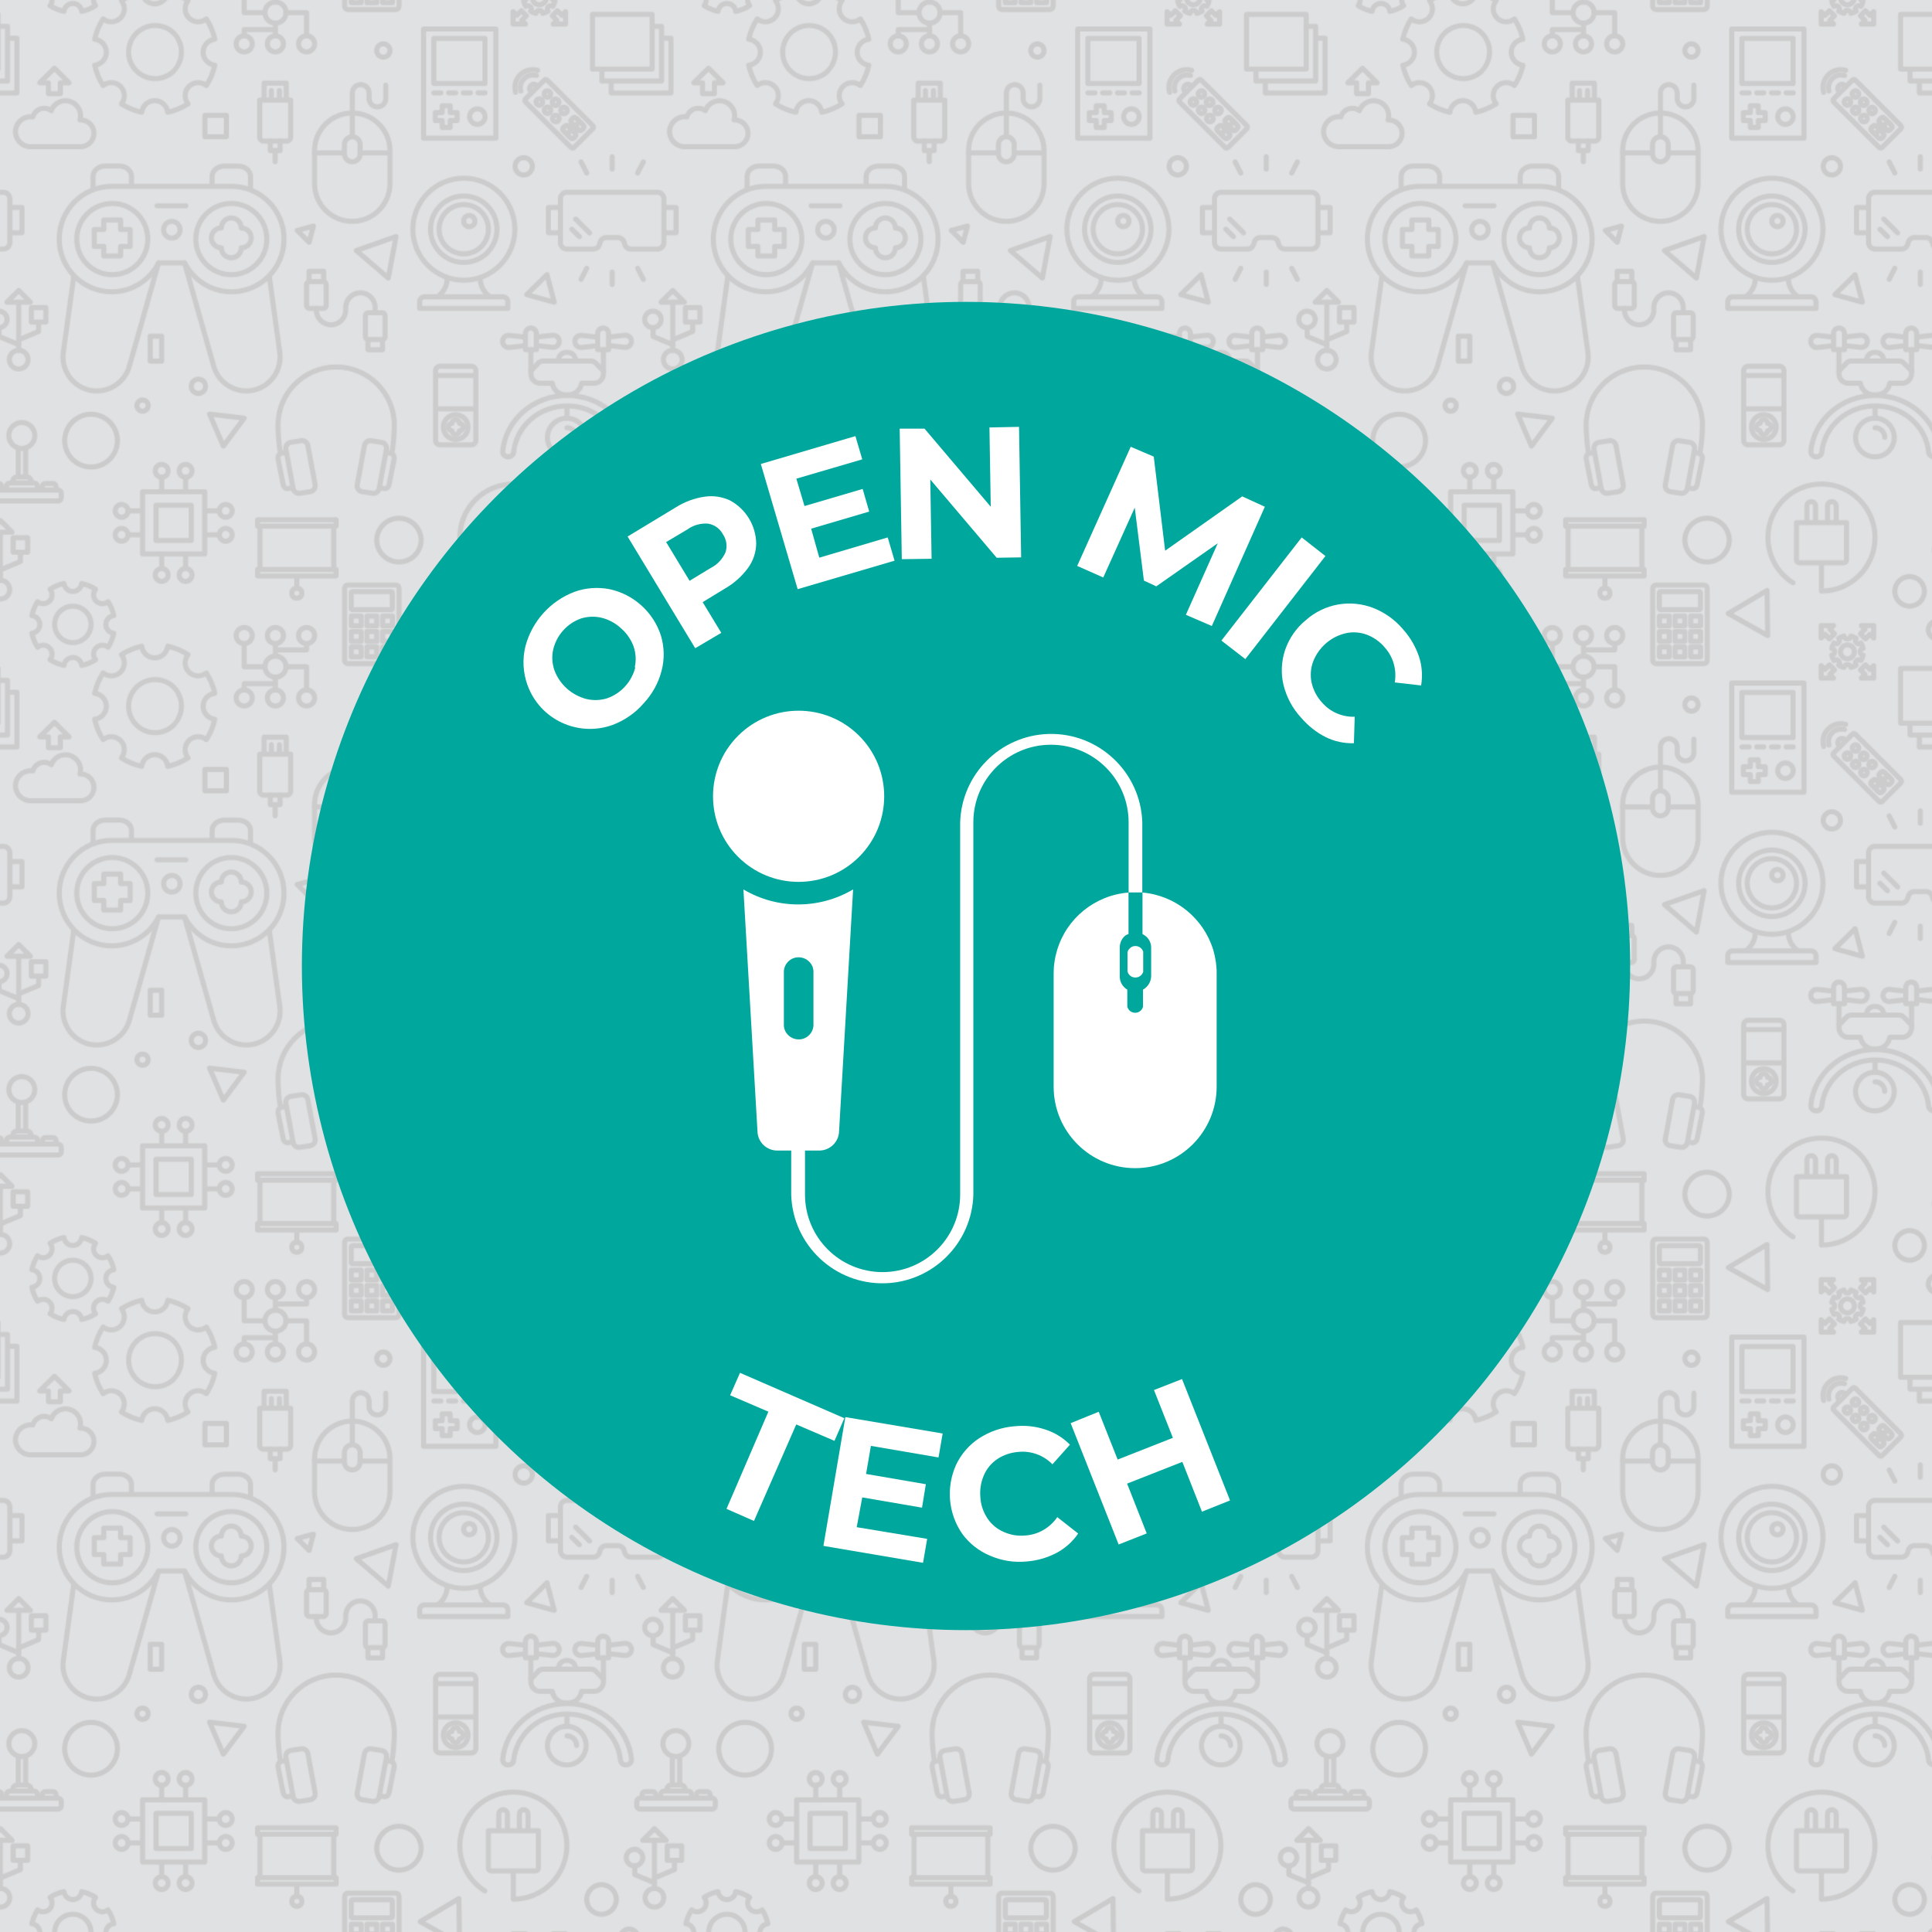 <?xml version="1.0" encoding="utf-8"?>
<!-- Generator: Adobe Illustrator 23.0.4, SVG Export Plug-In . SVG Version: 6.00 Build 0)  -->
<svg version="1.1" id="Layer_1" xmlns="http://www.w3.org/2000/svg" xmlns:xlink="http://www.w3.org/1999/xlink" x="0px" y="0px"
	 viewBox="0 0 1920 1920" style="enable-background:new 0 0 1920 1920;" xml:space="preserve">
<style type="text/css">
	.st0{fill:none;}
	.st1{clip-path:url(#SVGID_2_);}
	.st2{fill:#E0E1E2;}
	.st3{opacity:0.38;}
	.st4{fill:none;stroke:#AAAAAA;stroke-width:5;stroke-linecap:round;stroke-linejoin:round;stroke-miterlimit:10;}
	.st5{opacity:0.38;fill:none;stroke:#AAAAAA;stroke-width:5;stroke-linecap:round;stroke-linejoin:round;stroke-miterlimit:10;}
	.st6{fill:url(#SVGID_3_);}
	.st7{fill:#00A79D;}
	.st8{fill:#FFFFFF;}
</style>
<pattern  y="1920" width="650" height="650" patternUnits="userSpaceOnUse" id="OMT_Light_Gray" viewBox="145.4 -711.5 650 650" style="overflow:visible;">
	<g>
		<rect x="145.4" y="-711.5" class="st0" width="650" height="650"/>
		<g>
			<defs>
				<rect id="SVGID_1_" x="145.4" y="-711.5" width="650" height="650"/>
			</defs>
			<clipPath id="SVGID_2_">
				<use xlink:href="#SVGID_1_"  style="overflow:visible;"/>
			</clipPath>
			<g class="st1">
				<rect x="112.6" y="-745.2" class="st2" width="715.7" height="716.6"/>
				<g class="st3">
					
						<rect x="559.7" y="-583.4" transform="matrix(-1 -1.224647e-16 1.224647e-16 -1 1178.741 -1112.554)" class="st4" width="59.3" height="54.3"/>
					<polyline class="st4" points="619.5,-571.6 628.4,-571.6 628.4,-517.3 569.1,-517.3 569.1,-528.7 					"/>
					<polyline class="st4" points="628.7,-559.8 637.7,-559.8 637.7,-505.4 578.4,-505.4 578.4,-516.6 					"/>
				</g>
				<g class="st3">
					<path class="st4" d="M316.6-588.3h47.7c1.7,0,3.2-1.4,3.2-3.2v-71.7c0-1.7-1.4-3.2-3.2-3.2h-47.7c-1.7,0-3.2,1.4-3.2,3.2v71.7
						C313.4-589.8,314.9-588.3,316.6-588.3z"/>
					<path class="st4" d="M321.1-641.9h38.6c0.6,0,1.1-0.5,1.1-1.1v-15.7c0-0.6-0.5-1.1-1.1-1.1h-38.6c-0.6,0-1.1,0.5-1.1,1.1v15.7
						C320-642.4,320.5-641.9,321.1-641.9z"/>
					
						<rect x="351.1" y="-635.5" transform="matrix(-1 -1.224647e-16 1.224647e-16 -1 711.995 -1261.347)" class="st4" width="9.7" height="9.7"/>
					
						<rect x="335.6" y="-635.5" transform="matrix(-1 -1.224647e-16 1.224647e-16 -1 680.882 -1261.347)" class="st4" width="9.7" height="9.7"/>
					
						<rect x="320" y="-635.5" transform="matrix(-1 -1.224647e-16 1.224647e-16 -1 649.769 -1261.347)" class="st4" width="9.7" height="9.7"/>
					
						<rect x="351.1" y="-620.2" transform="matrix(-1 -1.224647e-16 1.224647e-16 -1 711.995 -1230.68)" class="st4" width="9.7" height="9.7"/>
					
						<rect x="335.6" y="-620.2" transform="matrix(-1 -1.224647e-16 1.224647e-16 -1 680.882 -1230.68)" class="st4" width="9.7" height="9.7"/>
					
						<rect x="320" y="-620.2" transform="matrix(-1 -1.224647e-16 1.224647e-16 -1 649.769 -1230.68)" class="st4" width="9.7" height="9.7"/>
					
						<rect x="351.1" y="-604.9" transform="matrix(-1 -1.224647e-16 1.224647e-16 -1 711.995 -1200.013)" class="st4" width="9.7" height="9.7"/>
					
						<rect x="335.6" y="-604.9" transform="matrix(-1 -1.224647e-16 1.224647e-16 -1 680.882 -1200.013)" class="st4" width="9.7" height="9.7"/>
					
						<rect x="320" y="-604.9" transform="matrix(-1 -1.224647e-16 1.224647e-16 -1 649.769 -1200.013)" class="st4" width="9.7" height="9.7"/>
				</g>
				<g class="st3">
					<path class="st4" d="M354.3-513.2v13.3c0,4.6-3.7,8.3-8.3,8.3c-4.6,0-8.3-3.7-8.3-8.3v-5.5c0-4.6-3.7-8.3-8.3-8.3
						c-4.6,0-8.3,3.7-8.3,8.3v43.4"/>
					<path class="st4" d="M321-377.8L321-377.8c-20.7,0-37.5-16.8-37.5-37.5V-448c0-20.7,16.8-37.5,37.5-37.5l0,0
						c20.7,0,37.5,16.8,37.5,37.5v32.7C358.4-394.6,341.7-377.8,321-377.8z"/>
					<line class="st4" x1="283.5" y1="-445.8" x2="312" y2="-445.8"/>
					<line class="st4" x1="329.4" y1="-445.8" x2="357.9" y2="-445.8"/>
					<path class="st4" d="M321-437L321-437c-4.3,0-7.8-3.5-7.8-7.8v-9.3c0-4.3,3.5-7.8,7.8-7.8l0,0c4.3,0,7.8,3.5,7.8,7.8v9.3
						C328.8-440.5,325.3-437,321-437z"/>
				</g>
				<g class="st3">
					<path class="st4" d="M470.8-302.8h-78.1c-2.6,0-4.7,2.1-4.7,4.7v6.8h87.6v-6.8C475.5-300.7,473.4-302.8,470.8-302.8z"/>
					<path class="st4" d="M405.8-302.9c0,0,9.5-6.2,9.5-18"/>
					<path class="st4" d="M457.7-302.9c0,0-9.5-6.2-9.5-18"/>
					<circle class="st4" cx="431.9" cy="-370" r="50.7"/>
					<circle class="st4" cx="431.8" cy="-370" r="24.5"/>
					<path class="st4" d="M442.9-378.1c0,3.1-2.5,5.6-5.6,5.6c-3.1,0-5.6-2.5-5.6-5.6c0-3.1,2.5-5.6,5.6-5.6
						C440.4-383.7,442.9-381.2,442.9-378.1z"/>
					<circle class="st4" cx="431.8" cy="-370" r="33"/>
				</g>
				<g class="st3">
					<path class="st4" d="M360.3-148.1c1.6-5.3,2.5-21.4,2.5-27.2c0-31.9-25.9-57.8-57.8-57.8s-57.8,25.9-57.8,57.8
						c0,5.8,0.9,21.9,2.5,27.2"/>
					<path class="st4" d="M279.2-109.2l-10.3,1.6c-3.2,0.5-6.2-1.7-6.7-4.9l-7.2-39c-0.5-3.2,1.7-6.2,4.9-6.7l10.3-1.6
						c3.2-0.5,6.2,1.7,6.7,4.9l7.2,39C284.6-112.7,282.4-109.7,279.2-109.2z"/>
					<path class="st4" d="M261.2-112.9l-4.3,0.7c-2.2,0.3-4.3-1.7-4.7-4.6l-4.9-24.7c-0.4-2.9,1-5.4,3.1-5.8l4.3-0.7"/>
					<path class="st4" d="M330.8-109.2l10.3,1.6c3.2,0.5,6.2-1.7,6.7-4.9l7.2-39c0.5-3.2-1.7-6.2-4.9-6.7l-10.3-1.6
						c-3.2-0.5-6.2,1.7-6.7,4.9l-7.2,39C325.4-112.7,327.6-109.7,330.8-109.2z"/>
					<path class="st4" d="M348.7-112.9l4.3,0.7c2.2,0.3,4.3-1.7,4.7-4.6l4.9-24.7c0.4-2.9-1-5.4-3.1-5.8l-4.3-0.7"/>
				</g>
				<g class="st3">
					<circle class="st4" cx="639.5" cy="-240.4" r="9.3"/>
					
						<ellipse transform="matrix(0.973 -0.23 0.23 0.973 80.986 134.944)" class="st4" cx="620" cy="-280.3" rx="8.2" ry="8.2"/>
					<rect x="652.1" y="-292.1" class="st4" width="14.4" height="14.4"/>
					<polygon class="st4" points="651.1,-297.5 627.9,-297.5 639.5,-309.1 					"/>
					<line class="st4" x1="639.5" y1="-297.3" x2="639.5" y2="-249.6"/>
					<polyline class="st4" points="620,-272.1 620,-263.4 639.5,-255.3 					"/>
					<polyline class="st4" points="659.3,-277 659.3,-268.4 639.8,-260.2 					"/>
				</g>
				<g class="st3">
					<circle class="st4" cx="693.3" cy="-627.3" r="18.1"/>
					<path class="st4" d="M693.3-594.4c-4.6,0-8.3,3.5-8.8,7.9c-5-1.1-9.7-3-13.8-5.7c2.8-3.5,2.6-8.6-0.6-11.8
						c-3.2-3.2-8.3-3.4-11.8-0.6c-2.7-4.2-4.7-8.8-5.7-13.8c4.4-0.5,7.9-4.2,7.9-8.8c0-4.6-3.5-8.3-7.9-8.8c1.1-5,3-9.7,5.7-13.8
						c3.5,2.8,8.6,2.6,11.8-0.6s3.4-8.3,0.6-11.8c4.2-2.7,8.8-4.7,13.8-5.7c0.5,4.4,4.2,7.9,8.8,7.9s8.3-3.5,8.8-7.9
						c5,1.1,9.7,3,13.8,5.7c-2.8,3.5-2.6,8.6,0.6,11.8c3.2,3.2,8.3,3.4,11.8,0.6c2.7,4.2,4.7,8.8,5.7,13.8c-4.4,0.5-7.9,4.2-7.9,8.8
						c0,4.6,3.5,8.3,7.9,8.8c-1.1,5-3,9.7-5.7,13.8c-3.5-2.8-8.6-2.6-11.8,0.6c-3.2,3.2-3.4,8.3-0.6,11.8c-4.2,2.7-8.8,4.7-13.8,5.7
						C701.7-591,697.9-594.4,693.3-594.4z"/>
					
						<ellipse transform="matrix(0.166 -0.986 0.986 0.166 1184.88 308.442)" class="st4" cx="774.7" cy="-546" rx="26.4" ry="26.4"/>
					<path class="st4" d="M774.7-497.8c-6.7,0-12.2,5.1-12.9,11.6c-7.3-1.6-14.2-4.5-20.2-8.4c4.1-5.1,3.8-12.6-0.9-17.3
						c-4.7-4.7-12.2-5-17.3-0.9c-3.9-6.1-6.8-12.9-8.4-20.2c6.5-0.7,11.6-6.2,11.6-12.9c0-6.7-5.1-12.2-11.6-12.9
						c1.6-7.3,4.5-14.2,8.4-20.2c5.1,4.1,12.6,3.8,17.3-0.9s5-12.2,0.9-17.3c6.1-3.9,12.9-6.8,20.2-8.4c0.7,6.5,6.2,11.6,12.9,11.6
						s12.2-5.1,12.9-11.6c7.3,1.6,14.2,4.5,20.2,8.4c-4.1,5.1-3.8,12.6,0.9,17.3c4.7,4.7,12.2,5,17.3,0.9c3.9,6.1,6.8,12.9,8.4,20.2
						c-6.5,0.7-11.6,6.2-11.6,12.9c0,6.7,5.1,12.2,11.6,12.9c-1.6,7.3-4.5,14.2-8.4,20.2c-5.1-4.1-12.6-3.8-17.3,0.9
						c-4.7,4.7-5,12.2-0.9,17.3c-6.1,3.9-12.9,6.8-20.2,8.4C786.9-492.7,781.4-497.8,774.7-497.8z"/>
				</g>
				<g class="st3">
					<circle class="st4" cx="506.9" cy="-600" r="6.9"/>
					<path class="st4" d="M506.9-587.5c-1.7,0-3.2,1.3-3.4,3c-1.9-0.4-3.7-1.2-5.3-2.2c1.1-1.3,1-3.3-0.2-4.5
						c-1.2-1.2-3.2-1.3-4.5-0.2c-1-1.6-1.8-3.4-2.2-5.3c1.7-0.2,3-1.6,3-3.4c0-1.7-1.3-3.2-3-3.4c0.4-1.9,1.2-3.7,2.2-5.3
						c1.3,1.1,3.3,1,4.5-0.2c1.2-1.2,1.3-3.2,0.2-4.5c1.6-1,3.4-1.8,5.3-2.2c0.2,1.7,1.6,3,3.4,3c1.7,0,3.2-1.3,3.4-3
						c1.9,0.4,3.7,1.2,5.3,2.2c-1.1,1.3-1,3.3,0.2,4.5s3.2,1.3,4.5,0.2c1,1.6,1.8,3.4,2.2,5.3c-1.7,0.2-3,1.6-3,3.4
						c0,1.7,1.3,3.2,3,3.4c-0.4,1.9-1.2,3.7-2.2,5.3c-1.3-1.1-3.3-1-4.5,0.2c-1.2,1.2-1.3,3.2-0.2,4.5c-1.6,1-3.4,1.8-5.3,2.2
						C510.1-586.1,508.7-587.5,506.9-587.5z"/>
					<polygon class="st4" points="533,-613.8 533,-626.1 520.7,-626.1 524.4,-622.4 519.8,-617.9 524.8,-612.9 529.4,-617.5 					
						"/>
					<polygon class="st4" points="493.1,-626.1 480.8,-626.1 480.8,-613.8 484.5,-617.5 489,-612.9 494,-617.9 489.4,-622.5 					
						"/>
					<polygon class="st4" points="480.8,-586.2 480.8,-573.9 493.1,-573.9 489.4,-577.6 494,-582.1 489,-587.1 484.5,-582.5 					
						"/>
					<polygon class="st4" points="520.7,-573.9 533,-573.9 533,-586.2 529.3,-582.5 524.8,-587.1 519.8,-582.1 524.4,-577.5 					
						"/>
				</g>
				<g class="st3">
					<path class="st4" d="M503.2-38.5H459c-1.5,0-2.7-1.2-2.7-2.7v-37.2H506v37.2C506-39.8,504.8-38.5,503.2-38.5z"/>
					<path class="st4" d="M466.6-78.9V-95c0-2.3,1.9-4.3,4.3-4.3l0,0c2.3,0,4.3,1.9,4.3,4.3v16.2"/>
					<path class="st4" d="M487.1-78.9V-95c0-2.3,1.9-4.3,4.3-4.3l0,0c2.3,0,4.3,1.9,4.3,4.3v16.2"/>
					<path class="st4" d="M452.8-18.6c-15-9.4-24.9-26.1-24.9-45c0-29.4,23.8-53.2,53.2-53.2c29.4,0,53.2,23.8,53.2,53.2
						s-23.8,53.2-53.2,53.2v-27.3"/>
				</g>
				<g class="st3">
					<path class="st4" d="M503.2-688.5H459c-1.5,0-2.7-1.2-2.7-2.7v-37.2H506v37.2C506-689.8,504.8-688.5,503.2-688.5z"/>
					<path class="st4" d="M466.6-728.9V-745c0-2.3,1.9-4.3,4.3-4.3l0,0c2.3,0,4.3,1.9,4.3,4.3v16.2"/>
					<path class="st4" d="M487.1-728.9V-745c0-2.3,1.9-4.3,4.3-4.3l0,0c2.3,0,4.3,1.9,4.3,4.3v16.2"/>
					<path class="st4" d="M452.8-668.6c-15-9.4-24.9-26.1-24.9-45c0-29.4,23.8-53.2,53.2-53.2c29.4,0,53.2,23.8,53.2,53.2
						c0,29.4-23.8,53.2-53.2,53.2v-27.3"/>
				</g>
				<g class="st3">
					<path class="st4" d="M292.3-291.3h-13.9c-1.5,0-2.8-1.2-2.8-2.8v-21c0-1.5,1.2-2.8,2.8-2.8h13.9c1.5,0,2.8,1.2,2.8,2.8v21
						C295-292.5,293.8-291.3,292.3-291.3z"/>
					<polyline class="st4" points="278.1,-318.5 278.1,-328.2 292.6,-328.2 292.6,-318.5 					"/>
					<path class="st4" d="M336.9-287h13.9c1.5,0,2.8,1.2,2.8,2.8v21c0,1.5-1.2,2.8-2.8,2.8h-13.9c-1.5,0-2.8-1.2-2.8-2.8v-21
						C334.1-285.8,335.4-287,336.9-287z"/>
					<polyline class="st4" points="351.1,-259.8 351.1,-250.2 336.6,-250.2 336.6,-259.8 					"/>
					<path class="st4" d="M285.3-291.3v1.7c0,8.1,6.6,14.6,14.6,14.6l0,0c8.1,0,14.6-6.6,14.6-14.6v-2.6c0-8.1,6.6-14.6,14.6-14.6
						l0,0c8.1,0,14.6,6.6,14.6,14.6v4.4"/>
				</g>
				<g class="st3">
					<path class="st4" d="M851-412.6H732c-28.8,0-52.2,23.4-52.2,52.4c0,28.9,23.4,52.4,52.2,52.4c20.3,0,37.9-11.7,46.5-28.7h26
						c8.6,17,26.2,28.7,46.5,28.7c28.8,0,52.2-23.4,52.2-52.4C903.2-389.1,879.8-412.6,851-412.6z"/>
					<ellipse class="st4" cx="732.5" cy="-360.2" rx="35.3" ry="35.4"/>
					<ellipse class="st4" cx="850.8" cy="-360.2" rx="35.3" ry="35.4"/>
					<ellipse class="st4" cx="791.7" cy="-369.5" rx="8.2" ry="8.3"/>
					<path class="st4" d="M860.7-371.2C860.7-371.2,860.7-371.2,860.7-371.2C860.7-371.2,860.7-371.2,860.7-371.2
						c0-5.5-4.5-10-9.9-10c-5.5,0-9.9,4.5-9.9,9.9c0,0,0,0,0,0c0,0,0,0,0,0c-5.5,0-9.9,4.4-9.9,9.9s4.5,9.9,9.9,9.9c0,0,0,0,0,0
						c0,0,0,0,0,0c0,5.5,4.4,9.9,9.9,9.9c5.5,0,9.9-4.5,9.9-9.9c0,0,0,0,0,0c0,0,0,0,0,0c5.5,0,9.9-4.4,9.9-9.9
						S866.2-371.2,860.7-371.2z"/>
					<line class="st4" x1="777" y1="-393.3" x2="805.6" y2="-393.3"/>
					<polygon class="st4" points="750.3,-369.7 740.8,-369.7 740.8,-379.2 724.1,-379.2 724.1,-369.7 714.6,-369.7 714.6,-352.9 
						724.1,-352.9 724.1,-343.4 740.8,-343.4 740.8,-352.9 750.3,-352.9 					"/>
					<path class="st4" d="M751.6-413.6v-8.9c0-5.7-5.4-10.3-12.1-10.3h-14c-6.7,0-12.1,4.6-12.1,10.3v12.3"/>
					<path class="st4" d="M869.9-410.1v-12.3c0-5.7-5.4-10.3-12.1-10.3h-14c-6.7,0-12.1,4.6-12.1,10.3v8.9"/>
					<path class="st4" d="M778.5-336.5l-28.9,102.2c-4.8,18.1-23.5,28.8-41.5,23.8l0,0c-16.3-4.6-26.7-20.7-24.2-37.5l10.3-75.1"/>
					<path class="st4" d="M804.3-336.5l28.9,102.2c4.8,18.1,23.5,28.8,41.5,23.8l0,0c16.3-4.6,26.7-20.7,24.2-37.5l-10.3-75.1"/>
				</g>
				<g class="st3">
					<polygon class="st4" points="689.5,-515.5 675,-530 660.4,-515.5 669.1,-515.5 669.1,-504.7 680.9,-504.7 680.9,-515.5 					
						"/>
					<path class="st4" d="M651.3-481.8c0.7,0,1.5,0.1,2.2,0.2c1.4-4.9,5.9-8.6,11.3-8.6c2.7,0,5.1,0.9,7.1,2.4
						c2.1-5.8,7.6-9.9,14.1-9.9c8.3,0,15,6.7,15,14.9c0,1.5-0.2,2.9-0.6,4.2c0.2,0,0.4,0,0.6,0c7.4,0,13.3,6,13.3,13.3
						c0,7.1-5.6,12.9-12.6,13.3l0,0h-50.4c-8.3,0-15-6.7-15-14.9S643-481.8,651.3-481.8z"/>
				</g>
				<g class="st3">
					<polygon class="st4" points="425.2,-485.9 418.3,-485.9 418.3,-492.7 410.4,-492.7 410.4,-485.9 403.5,-485.9 403.5,-478 
						410.4,-478 410.4,-471.1 418.3,-471.1 418.3,-478 425.2,-478 					"/>
					<rect x="391.9" y="-569" class="st4" width="71.8" height="108.5"/>
					<line class="st4" x1="402.1" y1="-505.5" x2="409.1" y2="-505.5"/>
					<line class="st4" x1="416.8" y1="-505.5" x2="423.8" y2="-505.5"/>
					<line class="st4" x1="431.4" y1="-505.5" x2="438.4" y2="-505.5"/>
					<line class="st4" x1="446" y1="-505.5" x2="453" y2="-505.5"/>
					<rect x="402.1" y="-559.6" class="st4" width="50.8" height="44.8"/>
					<circle class="st4" cx="445.3" cy="-481.9" r="7.7"/>
				</g>
				<g class="st3">
					<ellipse class="st4" cx="534.2" cy="-163" rx="19.2" ry="19.2"/>
					<path class="st4" d="M534.4-172.7c5.3,0,9.5,4.3,9.5,9.5"/>
					<path class="st4" d="M498.5-229.1l7.5-7.9c1.2-1.3,2.9-2,4.6-2h47.7c1.7,0,3.3,0.7,4.5,1.9l7.9,8"/>
					<path class="st4" d="M593.1-143.8c3.2,0,5.6-2.6,5.4-5.6c-3-31.1-30.5-55.4-64-55.4c-33.5,0-61,24.3-64,55.4
						c-0.3,3,2.2,5.6,5.3,5.6h0.2c2.8,0,5.2-2,5.4-4.6c2.5-25.8,25.3-46,53.1-46c27.8,0,50.6,20.2,53.1,46c0.2,2.6,2.6,4.6,5.4,4.6
						H593.1z"/>
					<path class="st4" d="M504.5-262.9l15.5-1.7c3.6-0.4,6.7,2.4,6.7,6l0,0c0,3.6-3.1,6.4-6.7,6l-15.5-1.7"/>
					<path class="st4" d="M492.6-254.2l-15.5,1.7c-3.6,0.4-6.7-2.4-6.7-6l0,0c0-3.6,3.1-6.4,6.7-6l15.5,1.7"/>
					<path class="st4" d="M504-250.3h-10.9v-16.1c0-3,2.4-5.4,5.4-5.4l0,0c3,0,5.4,2.4,5.4,5.4V-250.3z"/>
					<path class="st4" d="M576.3-262.9l15.5-1.7c3.6-0.4,6.7,2.4,6.7,6l0,0c0,3.6-3.1,6.4-6.7,6l-15.5-1.7"/>
					<path class="st4" d="M564.4-254.2l-15.5,1.7c-3.6,0.4-6.7-2.4-6.7-6l0,0c0-3.6,3.1-6.4,6.7-6l15.5,1.7"/>
					<path class="st4" d="M575.8-250.3h-10.9v-16.1c0-3,2.4-5.4,5.4-5.4l0,0c3,0,5.4,2.4,5.4,5.4V-250.3z"/>
					<path class="st4" d="M525.9-239.8c0-4.3,3.5-7.8,7.8-7.8h1.4c4.3,0,7.8,3.5,7.8,7.8"/>
					<path class="st4" d="M498.5-250.3v24c0,5.2,4.2,9.4,9.4,9.4h11.9c1,6.5,6.6,11.5,13.3,11.5h2.5c6.8,0,12.4-5,13.3-11.5h12.3
						c5.2,0,9.4-4.2,9.4-9.4v-24"/>
					<line class="st4" x1="534.4" y1="-182.2" x2="534.4" y2="-193.5"/>
				</g>
				<g class="st3">
					<polyline class="st4" points="233.4,-499 233.4,-515.2 255.4,-515.2 255.4,-499 					"/>
					<path class="st4" d="M229-498.3v36.9c0,2.1,1.7,3.8,3.8,3.8H256c2.1,0,3.8-1.7,3.8-3.8v-36.9H229z"/>
					<line class="st4" x1="240.6" y1="-507.8" x2="240.6" y2="-499"/>
					<line class="st4" x1="248.6" y1="-507.8" x2="248.6" y2="-499"/>
					<polyline class="st4" points="249.3,-457.6 249.3,-448.2 239.5,-448.2 239.5,-457.6 					"/>
					<line class="st4" x1="244.4" y1="-447.8" x2="244.4" y2="-437.1"/>
				</g>
				<g class="st3">
					<circle class="st4" cx="265.9" cy="-658.3" r="5"/>
					<line class="st4" x1="229.3" y1="-682.3" x2="229.3" y2="-724.5"/>
					<line class="st4" x1="302.6" y1="-724.5" x2="302.6" y2="-682.3"/>
					<line class="st4" x1="265.9" y1="-674.8" x2="265.9" y2="-663.3"/>
					<rect x="226.9" y="-731.3" class="st4" width="78" height="6.4"/>
					<rect x="226.9" y="-681.8" class="st4" width="78" height="6.4"/>
				</g>
				<g class="st3">
					<path class="st4" d="M560.1-470l-18.8,18.8c-0.8,0.8-2,0.8-2.8,0l-45.4-45.4c-0.8-0.8-0.8-2,0-2.8l18.8-18.8
						c0.8-0.8,2-0.8,2.8,0l45.4,45.4C560.8-472,560.8-470.8,560.1-470z"/>
					<path class="st4" d="M499.2-506.2l-0.7-0.7c-1.6-1.6-1.6-4.3,0-5.9l0,0c1.6-1.6,4.3-1.6,5.9,0l0.7,0.7"/>
					<path class="st4" d="M509.2-498.7c1.3,1.3,1.3,3.3,0,4.6c-1.3,1.3-3.3,1.3-4.6,0c-1.3-1.3-1.3-3.3,0-4.6
						C505.9-500,507.9-500,509.2-498.7z"/>
					<path class="st4" d="M517.2-506.7c1.3,1.3,1.3,3.3,0,4.6c-1.3,1.3-3.3,1.3-4.6,0c-1.3-1.3-1.3-3.3,0-4.6
						C513.9-508,516-508,517.2-506.7z"/>
					<path class="st4" d="M517.4-490.5c1.3,1.3,1.3,3.3,0,4.6c-1.3,1.3-3.3,1.3-4.6,0c-1.3-1.3-1.3-3.3,0-4.6
						C514.1-491.8,516.2-491.8,517.4-490.5z"/>
					<circle class="st4" cx="523.1" cy="-496.2" r="3.3"/>
					<circle class="st4" cx="523.3" cy="-480" r="3.3"/>
					<path class="st4" d="M533.7-490.3c1.3,1.3,1.3,3.3,0,4.6c-1.3,1.3-3.3,1.3-4.6,0c-1.3-1.3-1.3-3.3,0-4.6
						C530.3-491.6,532.4-491.6,533.7-490.3z"/>
					<path class="st4" d="M542.7-462.1l-1.5,1.5c-0.9,0.9-2.3,0.9-3.2,0l-7.2-7.2c-0.9-0.9-0.9-2.3,0-3.2l1.5-1.5
						c0.9-0.9,2.3-0.9,3.2,0l7.2,7.2C543.5-464.4,543.5-463,542.7-462.1z"/>
					<line class="st4" x1="534.7" y1="-464.7" x2="538.6" y2="-468.6"/>
					<path class="st4" d="M550.7-470.1l-1.5,1.5c-0.9,0.9-2.3,0.9-3.2,0l-7.2-7.2c-0.9-0.9-0.9-2.3,0-3.2l1.5-1.5
						c0.9-0.9,2.3-0.9,3.2,0l7.2,7.2C551.6-472.4,551.6-471,550.7-470.1z"/>
					<line class="st4" x1="542.7" y1="-472.7" x2="546.6" y2="-476.6"/>
					<path class="st4" d="M488.5-507.3c-1.2-4.2-0.1-9,3.2-12.3c3.3-3.3,8-4.4,12.3-3.2"/>
					<path class="st4" d="M483.3-506c-1.7-6-0.2-12.7,4.5-17.4c4.7-4.7,11.4-6.2,17.4-4.5"/>
				</g>
				<g class="st3">
					
						<ellipse transform="matrix(0.14 -0.99 0.99 0.14 716.069 494.492)" class="st4" cx="642.8" cy="-165.1" rx="12.9" ry="12.9"/>
					<line class="st4" x1="639.1" y1="-152.1" x2="639.1" y2="-124.6"/>
					<line class="st4" x1="646.4" y1="-152.1" x2="646.4" y2="-124.6"/>
					<path class="st4" d="M633.8-118.2v-1.5c0-2.3,1.8-4.1,4.1-4.1h9.7c2.3,0,4.1,1.8,4.1,4.1v1.5"/>
					<path class="st4" d="M609-111.3v-3.1c0-1.6,1.4-2.9,3.1-2.9h7.4c1.7,0,3.1,1.3,3.1,2.9v3.1"/>
					<path class="st4" d="M663-111.3v-3.1c0-1.6,1.4-2.9,3.1-2.9h7.4c1.7,0,3.1,1.3,3.1,2.9v3.1"/>
					<path class="st4" d="M627.4-111.8v-2.6c0-1.9,1.5-3.4,3.4-3.4h24c1.9,0,3.4,1.5,3.4,3.4v2.6"/>
					<path class="st4" d="M678.6-110.8h-71.6c-1.8,0-3.2,1.4-3.2,3.2v4.5c0,1.8,1.4,3.2,3.2,3.2h71.6c1.8,0,3.2-1.4,3.2-3.2v-4.5
						C681.8-109.4,680.3-110.8,678.6-110.8z"/>
				</g>
				<g class="st3">
					<path class="st4" d="M527.9-400.3v43.6c0,3.5,2.9,6.4,6.4,6.4h26.3c2.8,0,5.3-1.8,6.1-4.5l0.7-2.4c0.8-2.7,3.3-4.5,6.1-4.5H585
						c2.8,0,5.3,1.8,6.1,4.5l0.7,2.4c0.8,2.7,3.3,4.5,6.1,4.5h26.4c3.5,0,6.4-2.9,6.4-6.4v-43.6c0-3.5-2.9-6.4-6.4-6.4h-90.1
						C530.7-406.7,527.9-403.9,527.9-400.3z"/>
					<polyline class="st4" points="527.4,-366.5 515.9,-366.5 515.9,-391.6 527.4,-391.6 					"/>
					<polyline class="st4" points="631.2,-391.6 642.8,-391.6 642.8,-366.5 631.2,-366.5 					"/>
					<line class="st4" x1="579.3" y1="-442" x2="579.3" y2="-429.7"/>
					<line class="st4" x1="610.3" y1="-436.9" x2="604.6" y2="-425.9"/>
					<line class="st4" x1="548.4" y1="-436.9" x2="554" y2="-425.9"/>
					<line class="st4" x1="579.3" y1="-315.1" x2="579.3" y2="-327.4"/>
					<line class="st4" x1="548.4" y1="-320.2" x2="554" y2="-331.2"/>
					<line class="st4" x1="610.3" y1="-320.2" x2="604.6" y2="-331.2"/>
					<line class="st4" x1="539.2" y1="-370" x2="546.7" y2="-362.6"/>
					<line class="st4" x1="543" y1="-380.1" x2="556.8" y2="-366.3"/>
				</g>
				<g class="st3">
					<circle class="st4" cx="423.8" cy="-173.4" r="12.3"/>
					<path class="st4" d="M408.2-155.7h31.2c2.4,0,4.4-2,4.4-4.4v-69.3c0-2.4-2-4.4-4.4-4.4h-31.2c-2.4,0-4.4,2-4.4,4.4v69.3
						C403.8-157.6,405.8-155.7,408.2-155.7z"/>
					<line class="st4" x1="443.1" y1="-224.6" x2="404.4" y2="-224.6"/>
					<line class="st4" x1="404.4" y1="-191.5" x2="443.1" y2="-191.5"/>
					<path class="st4" d="M427.5-177.1C427.5-177.1,427.5-177.1,427.5-177.1C427.4-177.1,427.4-177.1,427.5-177.1
						c0-2.1-1.7-3.7-3.7-3.7c-2,0-3.7,1.7-3.7,3.7c0,0,0,0,0,0c0,0,0,0,0,0c-2,0-3.7,1.7-3.7,3.7c0,2,1.7,3.7,3.7,3.7c0,0,0,0,0,0
						c0,0,0,0,0,0c0,2,1.7,3.7,3.7,3.7c2,0,3.7-1.7,3.7-3.7c0,0,0,0,0,0c0,0,0,0,0,0c2,0,3.7-1.7,3.7-3.7
						C431.2-175.4,429.5-177.1,427.5-177.1z"/>
				</g>
				<g class="st3">
					<circle class="st4" cx="275.6" cy="-554.2" r="8"/>
					<circle class="st4" cx="244.6" cy="-554.2" r="8"/>
					<circle class="st4" cx="213.6" cy="-554.2" r="8"/>
					
						<ellipse transform="matrix(0.617 -0.787 0.787 0.617 554.329 -31.73)" class="st4" cx="244.6" cy="-585.2" rx="10.5" ry="10.5"/>
					<polyline class="st4" points="255.1,-585.2 275.6,-585.2 275.6,-562.2 					"/>
					<line class="st4" x1="244.6" y1="-574.7" x2="244.6" y2="-562.2"/>
					<polyline class="st4" points="213.6,-562.2 213.6,-568.4 244.4,-568.4 					"/>
					<circle class="st4" cx="213.6" cy="-616.2" r="8"/>
					<circle class="st4" cx="244.6" cy="-616.2" r="8"/>
					<circle class="st4" cx="275.6" cy="-616.2" r="8"/>
					<polyline class="st4" points="234.1,-585.2 213.6,-585.2 213.6,-608.2 					"/>
					<line class="st4" x1="244.6" y1="-595.7" x2="244.6" y2="-608.2"/>
					<polyline class="st4" points="275.6,-608.2 275.6,-601.9 244.8,-601.9 					"/>
				</g>
				<g class="st3">
					<circle class="st4" cx="43.3" cy="-627.3" r="18.1"/>
					<path class="st4" d="M43.3-594.4c-4.6,0-8.3,3.5-8.8,7.9c-5-1.1-9.7-3-13.8-5.7c2.8-3.5,2.6-8.6-0.6-11.8
						c-3.2-3.2-8.3-3.4-11.8-0.6c-2.7-4.2-4.7-8.8-5.7-13.8c4.4-0.5,7.9-4.2,7.9-8.8c0-4.6-3.5-8.3-7.9-8.8c1.1-5,3-9.7,5.7-13.8
						c3.5,2.8,8.6,2.6,11.8-0.6s3.4-8.3,0.6-11.8c4.2-2.7,8.8-4.7,13.8-5.7c0.5,4.4,4.2,7.9,8.8,7.9c4.6,0,8.3-3.5,8.8-7.9
						c5,1.1,9.7,3,13.8,5.7c-2.8,3.5-2.6,8.6,0.6,11.8c3.2,3.2,8.3,3.4,11.8,0.6c2.7,4.2,4.7,8.8,5.7,13.8c-4.4,0.5-7.9,4.2-7.9,8.8
						c0,4.6,3.5,8.3,7.9,8.8c-1.1,5-3,9.7-5.7,13.8c-3.5-2.8-8.6-2.6-11.8,0.6c-3.2,3.2-3.4,8.3-0.6,11.8c-4.2,2.7-8.8,4.7-13.8,5.7
						C51.7-591,47.9-594.4,43.3-594.4z"/>
					
						<ellipse transform="matrix(0.166 -0.986 0.986 0.166 642.481 -332.599)" class="st4" cx="124.7" cy="-546" rx="26.4" ry="26.4"/>
					<path class="st4" d="M124.7-497.8c-6.7,0-12.2,5.1-12.9,11.6c-7.3-1.6-14.2-4.5-20.2-8.4c4.1-5.1,3.8-12.6-0.9-17.3
						c-4.7-4.7-12.2-5-17.3-0.9c-3.9-6.1-6.8-12.9-8.4-20.2c6.5-0.7,11.6-6.2,11.6-12.9c0-6.7-5.1-12.2-11.6-12.9
						c1.6-7.3,4.5-14.2,8.4-20.2c5.1,4.1,12.6,3.8,17.3-0.9c4.7-4.7,5-12.2,0.9-17.3c6.1-3.9,12.9-6.8,20.2-8.4
						c0.7,6.5,6.2,11.6,12.9,11.6s12.2-5.1,12.9-11.6c7.3,1.6,14.2,4.5,20.2,8.4c-4.1,5.1-3.8,12.6,0.9,17.3
						c4.7,4.7,12.2,5,17.3,0.9c3.9,6.1,6.8,12.9,8.4,20.2c-6.5,0.7-11.6,6.2-11.6,12.9c0,6.7,5.1,12.2,11.6,12.9
						c-1.6,7.3-4.5,14.2-8.4,20.2c-5.1-4.1-12.6-3.8-17.3,0.9c-4.7,4.7-5,12.2-0.9,17.3c-6.1,3.9-12.9,6.8-20.2,8.4
						C136.9-492.7,131.4-497.8,124.7-497.8z"/>
				</g>
				<g class="st3">
					<circle class="st4" cx="265.9" cy="-8.3" r="5"/>
					<line class="st4" x1="229.3" y1="-32.3" x2="229.3" y2="-74.5"/>
					<line class="st4" x1="302.6" y1="-74.5" x2="302.6" y2="-32.3"/>
					<line class="st4" x1="265.9" y1="-24.8" x2="265.9" y2="-13.3"/>
					<rect x="226.9" y="-81.3" class="st4" width="78" height="6.4"/>
					<rect x="226.9" y="-31.8" class="st4" width="78" height="6.4"/>
				</g>
				<g class="st3">
					<path class="st4" d="M201-412.6H82c-28.8,0-52.2,23.4-52.2,52.4c0,28.9,23.4,52.4,52.2,52.4c20.3,0,37.9-11.7,46.5-28.7h26
						c8.6,17,26.2,28.7,46.5,28.7c28.8,0,52.2-23.4,52.2-52.4C253.2-389.1,229.8-412.6,201-412.6z"/>
					<ellipse class="st4" cx="82.5" cy="-360.2" rx="35.3" ry="35.4"/>
					<ellipse class="st4" cx="200.8" cy="-360.2" rx="35.3" ry="35.4"/>
					<ellipse class="st4" cx="141.7" cy="-369.5" rx="8.2" ry="8.3"/>
					<path class="st4" d="M210.7-371.2C210.7-371.2,210.7-371.2,210.7-371.2C210.7-371.2,210.7-371.2,210.7-371.2
						c0-5.5-4.5-10-9.9-10c-5.5,0-9.9,4.5-9.9,9.9c0,0,0,0,0,0c0,0,0,0,0,0c-5.5,0-9.9,4.4-9.9,9.9s4.5,9.9,9.9,9.9c0,0,0,0,0,0
						c0,0,0,0,0,0c0,5.5,4.4,9.9,9.9,9.9c5.5,0,9.9-4.5,9.9-9.9c0,0,0,0,0,0c0,0,0,0,0,0c5.5,0,9.9-4.4,9.9-9.9
						S216.2-371.2,210.7-371.2z"/>
					<line class="st4" x1="127" y1="-393.3" x2="155.6" y2="-393.3"/>
					<polygon class="st4" points="100.3,-369.7 90.8,-369.7 90.8,-379.2 74.1,-379.2 74.1,-369.7 64.6,-369.7 64.6,-352.9 
						74.1,-352.9 74.1,-343.4 90.8,-343.4 90.8,-352.9 100.3,-352.9 					"/>
					<path class="st4" d="M101.6-413.6v-8.9c0-5.7-5.4-10.3-12.1-10.3h-14c-6.7,0-12.1,4.6-12.1,10.3v12.3"/>
					<path class="st4" d="M219.9-410.1v-12.3c0-5.7-5.4-10.3-12.1-10.3h-14c-6.7,0-12.1,4.6-12.1,10.3v8.9"/>
					<path class="st4" d="M128.5-336.5L99.6-234.3c-4.8,18.1-23.5,28.8-41.5,23.8l0,0c-16.3-4.6-26.7-20.7-24.2-37.5l10.3-75.1"/>
					<path class="st4" d="M154.3-336.5l28.9,102.2c4.8,18.1,23.5,28.8,41.5,23.8l0,0c16.3-4.6,26.7-20.7,24.2-37.5l-10.3-75.1"/>
				</g>
				<g class="st3">
					<circle class="st4" cx="621.3" cy="-11.8" r="9.3"/>
					
						<ellipse transform="matrix(0.973 -0.23 0.23 0.973 27.978 136.891)" class="st4" cx="601.8" cy="-51.7" rx="8.2" ry="8.2"/>
					<rect x="634" y="-63.4" class="st4" width="14.4" height="14.4"/>
					<polygon class="st4" points="632.9,-68.9 609.7,-68.9 621.3,-80.5 					"/>
					<line class="st4" x1="621.3" y1="-68.7" x2="621.3" y2="-21"/>
					<polyline class="st4" points="601.8,-43.5 601.8,-34.8 621.3,-26.7 					"/>
					<polyline class="st4" points="641.2,-48.4 641.2,-39.8 621.7,-31.6 					"/>
				</g>
				<g class="st3">
					<circle class="st4" cx="621.3" cy="-661.8" r="9.3"/>
					
						<ellipse transform="matrix(0.973 -0.23 0.23 0.973 177.317 119.503)" class="st4" cx="601.8" cy="-701.7" rx="8.2" ry="8.2"/>
					<rect x="634" y="-713.4" class="st4" width="14.4" height="14.4"/>
					<polygon class="st4" points="632.9,-718.9 609.7,-718.9 621.3,-730.5 					"/>
					<line class="st4" x1="621.3" y1="-718.7" x2="621.3" y2="-671"/>
					<polyline class="st4" points="601.8,-693.5 601.8,-684.8 621.3,-676.7 					"/>
					<polyline class="st4" points="641.2,-698.4 641.2,-689.8 621.7,-681.6 					"/>
				</g>
				<g class="st3">
					<g>
						<path class="st4" d="M748.2-90.1c0,3.5-2.9,6.4-6.4,6.4c-3.5,0-6.4-2.9-6.4-6.4s2.9-6.4,6.4-6.4
							C745.4-96.4,748.2-93.6,748.2-90.1z"/>
						<line class="st4" x1="748.2" y1="-90.1" x2="761.8" y2="-90.1"/>
						<path class="st4" d="M748.2-66.3c0,3.5-2.9,6.4-6.4,6.4c-3.5,0-6.4-2.9-6.4-6.4c0-3.5,2.9-6.4,6.4-6.4
							C745.4-72.6,748.2-69.8,748.2-66.3z"/>
						<line class="st4" x1="748.2" y1="-66.3" x2="761.8" y2="-66.3"/>
						<path class="st4" d="M781.6-32.8c3.5,0,6.4,2.9,6.4,6.4c0,3.5-2.9,6.4-6.4,6.4s-6.4-2.9-6.4-6.4
							C775.3-30,778.1-32.8,781.6-32.8z"/>
						<line class="st4" x1="781.6" y1="-32.8" x2="781.6" y2="-46.4"/>
						<path class="st4" d="M805.4-32.8c3.5,0,6.4,2.9,6.4,6.4c0,3.5-2.9,6.4-6.4,6.4c-3.5,0-6.4-2.9-6.4-6.4
							C799.1-30,801.9-32.8,805.4-32.8z"/>
						<line class="st4" x1="805.4" y1="-32.8" x2="805.4" y2="-46.4"/>
						<path class="st4" d="M838.9-66.3c0-3.5,2.9-6.4,6.4-6.4c3.5,0,6.4,2.9,6.4,6.4c0,3.5-2.9,6.4-6.4,6.4
							C841.7-59.9,838.9-62.7,838.9-66.3z"/>
						<line class="st4" x1="838.9" y1="-66.3" x2="825.3" y2="-66.3"/>
						<path class="st4" d="M838.9-90.1c0-3.5,2.9-6.4,6.4-6.4c3.5,0,6.4,2.9,6.4,6.4s-2.9,6.4-6.4,6.4
							C841.7-83.7,838.9-86.5,838.9-90.1z"/>
						<line class="st4" x1="838.9" y1="-90.1" x2="825.3" y2="-90.1"/>
						<path class="st4" d="M805.4-123.5c-3.5,0-6.4-2.9-6.4-6.4c0-3.5,2.9-6.4,6.4-6.4c3.5,0,6.4,2.9,6.4,6.4
							C811.8-126.3,809-123.5,805.4-123.5z"/>
						<line class="st4" x1="805.4" y1="-123.5" x2="805.4" y2="-109.9"/>
						<path class="st4" d="M781.6-123.5c-3.5,0-6.4-2.9-6.4-6.4c0-3.5,2.9-6.4,6.4-6.4s6.4,2.9,6.4,6.4
							C788-126.3,785.2-123.5,781.6-123.5z"/>
						<line class="st4" x1="781.6" y1="-123.5" x2="781.6" y2="-109.9"/>
						<rect x="762.6" y="-109.1" class="st4" width="61.8" height="61.8"/>
						<rect x="776" y="-95.7" class="st4" width="35" height="35"/>
					</g>
					<g>
						<path class="st4" d="M98.2-90.1c0,3.5-2.9,6.4-6.4,6.4c-3.5,0-6.4-2.9-6.4-6.4s2.9-6.4,6.4-6.4C95.3-96.4,98.2-93.6,98.2-90.1
							z"/>
						<line class="st4" x1="98.2" y1="-90.1" x2="111.8" y2="-90.1"/>
						<path class="st4" d="M98.2-66.3c0,3.5-2.9,6.4-6.4,6.4c-3.5,0-6.4-2.9-6.4-6.4c0-3.5,2.9-6.4,6.4-6.4
							C95.3-72.6,98.2-69.8,98.2-66.3z"/>
						<line class="st4" x1="98.2" y1="-66.3" x2="111.8" y2="-66.3"/>
						<path class="st4" d="M131.6-32.8c3.5,0,6.4,2.9,6.4,6.4c0,3.5-2.9,6.4-6.4,6.4c-3.5,0-6.4-2.9-6.4-6.4
							C125.2-30,128.1-32.8,131.6-32.8z"/>
						<line class="st4" x1="131.6" y1="-32.8" x2="131.6" y2="-46.4"/>
						<path class="st4" d="M155.4-32.8c3.5,0,6.4,2.9,6.4,6.4c0,3.5-2.9,6.4-6.4,6.4c-3.5,0-6.4-2.9-6.4-6.4
							C149-30,151.9-32.8,155.4-32.8z"/>
						<line class="st4" x1="155.4" y1="-32.8" x2="155.4" y2="-46.4"/>
						<path class="st4" d="M188.9-66.3c0-3.5,2.9-6.4,6.4-6.4c3.5,0,6.4,2.9,6.4,6.4c0,3.5-2.9,6.4-6.4,6.4
							C191.7-59.9,188.9-62.7,188.9-66.3z"/>
						<line class="st4" x1="188.9" y1="-66.3" x2="175.3" y2="-66.3"/>
						<path class="st4" d="M188.9-90.1c0-3.5,2.9-6.4,6.4-6.4c3.5,0,6.4,2.9,6.4,6.4s-2.9,6.4-6.4,6.4
							C191.7-83.7,188.9-86.5,188.9-90.1z"/>
						<line class="st4" x1="188.9" y1="-90.1" x2="175.3" y2="-90.1"/>
						<path class="st4" d="M155.4-123.5c-3.5,0-6.4-2.9-6.4-6.4c0-3.5,2.9-6.4,6.4-6.4c3.5,0,6.4,2.9,6.4,6.4
							C161.8-126.3,158.9-123.5,155.4-123.5z"/>
						<line class="st4" x1="155.4" y1="-123.5" x2="155.4" y2="-109.9"/>
						<path class="st4" d="M131.6-123.5c-3.5,0-6.4-2.9-6.4-6.4c0-3.5,2.9-6.4,6.4-6.4c3.5,0,6.4,2.9,6.4,6.4
							C138-126.3,135.1-123.5,131.6-123.5z"/>
						<line class="st4" x1="131.6" y1="-123.5" x2="131.6" y2="-109.9"/>
						<rect x="112.6" y="-109.1" class="st4" width="61.8" height="61.8"/>
						<rect x="126" y="-95.7" class="st4" width="35" height="35"/>
					</g>
				</g>
				<g class="st3">
					<g>
						<path class="st4" d="M748.2-740.1c0,3.5-2.9,6.4-6.4,6.4c-3.5,0-6.4-2.9-6.4-6.4c0-3.5,2.9-6.4,6.4-6.4
							C745.4-746.4,748.2-743.6,748.2-740.1z"/>
						<line class="st4" x1="748.2" y1="-740.1" x2="761.8" y2="-740.1"/>
						<path class="st4" d="M748.2-716.3c0,3.5-2.9,6.4-6.4,6.4c-3.5,0-6.4-2.9-6.4-6.4c0-3.5,2.9-6.4,6.4-6.4
							C745.4-722.6,748.2-719.8,748.2-716.3z"/>
						<line class="st4" x1="748.2" y1="-716.3" x2="761.8" y2="-716.3"/>
						<path class="st4" d="M781.6-682.8c3.5,0,6.4,2.9,6.4,6.4c0,3.5-2.9,6.4-6.4,6.4s-6.4-2.9-6.4-6.4
							C775.3-680,778.1-682.8,781.6-682.8z"/>
						<line class="st4" x1="781.6" y1="-682.8" x2="781.6" y2="-696.4"/>
						<path class="st4" d="M805.4-682.8c3.5,0,6.4,2.9,6.4,6.4c0,3.5-2.9,6.4-6.4,6.4c-3.5,0-6.4-2.9-6.4-6.4
							C799.1-680,801.9-682.8,805.4-682.8z"/>
						<line class="st4" x1="805.4" y1="-682.8" x2="805.4" y2="-696.4"/>
						<path class="st4" d="M838.9-716.3c0-3.5,2.9-6.4,6.4-6.4c3.5,0,6.4,2.9,6.4,6.4c0,3.5-2.9,6.4-6.4,6.4
							C841.7-709.9,838.9-712.7,838.9-716.3z"/>
						<line class="st4" x1="838.9" y1="-716.3" x2="825.3" y2="-716.3"/>
						<path class="st4" d="M838.9-740.1c0-3.5,2.9-6.4,6.4-6.4c3.5,0,6.4,2.9,6.4,6.4c0,3.5-2.9,6.4-6.4,6.4
							C841.7-733.7,838.9-736.5,838.9-740.1z"/>
						<line class="st4" x1="838.9" y1="-740.1" x2="825.3" y2="-740.1"/>
						<path class="st4" d="M805.4-773.5c-3.5,0-6.4-2.9-6.4-6.4c0-3.5,2.9-6.4,6.4-6.4c3.5,0,6.4,2.9,6.4,6.4
							C811.8-776.3,809-773.5,805.4-773.5z"/>
						<line class="st4" x1="805.4" y1="-773.5" x2="805.4" y2="-759.9"/>
						<path class="st4" d="M781.6-773.5c-3.5,0-6.4-2.9-6.4-6.4c0-3.5,2.9-6.4,6.4-6.4s6.4,2.9,6.4,6.4
							C788-776.3,785.2-773.5,781.6-773.5z"/>
						<line class="st4" x1="781.6" y1="-773.5" x2="781.6" y2="-759.9"/>
						<rect x="762.6" y="-759.1" class="st4" width="61.8" height="61.8"/>
						<rect x="776" y="-745.7" class="st4" width="35" height="35"/>
					</g>
					<g>
						<path class="st4" d="M98.2-740.1c0,3.5-2.9,6.4-6.4,6.4c-3.5,0-6.4-2.9-6.4-6.4c0-3.5,2.9-6.4,6.4-6.4
							C95.3-746.4,98.2-743.6,98.2-740.1z"/>
						<line class="st4" x1="98.2" y1="-740.1" x2="111.8" y2="-740.1"/>
						<path class="st4" d="M98.2-716.3c0,3.5-2.9,6.4-6.4,6.4c-3.5,0-6.4-2.9-6.4-6.4c0-3.5,2.9-6.4,6.4-6.4
							C95.3-722.6,98.2-719.8,98.2-716.3z"/>
						<line class="st4" x1="98.2" y1="-716.3" x2="111.8" y2="-716.3"/>
						<path class="st4" d="M131.6-682.8c3.5,0,6.4,2.9,6.4,6.4c0,3.5-2.9,6.4-6.4,6.4c-3.5,0-6.4-2.9-6.4-6.4
							C125.2-680,128.1-682.8,131.6-682.8z"/>
						<line class="st4" x1="131.6" y1="-682.8" x2="131.6" y2="-696.4"/>
						<path class="st4" d="M155.4-682.8c3.5,0,6.4,2.9,6.4,6.4c0,3.5-2.9,6.4-6.4,6.4c-3.5,0-6.4-2.9-6.4-6.4
							C149-680,151.9-682.8,155.4-682.8z"/>
						<line class="st4" x1="155.4" y1="-682.8" x2="155.4" y2="-696.4"/>
						<path class="st4" d="M188.9-716.3c0-3.5,2.9-6.4,6.4-6.4c3.5,0,6.4,2.9,6.4,6.4c0,3.5-2.9,6.4-6.4,6.4
							C191.7-709.9,188.9-712.7,188.9-716.3z"/>
						<line class="st4" x1="188.9" y1="-716.3" x2="175.3" y2="-716.3"/>
						<path class="st4" d="M188.9-740.1c0-3.5,2.9-6.4,6.4-6.4c3.5,0,6.4,2.9,6.4,6.4c0,3.5-2.9,6.4-6.4,6.4
							C191.7-733.7,188.9-736.5,188.9-740.1z"/>
						<line class="st4" x1="188.9" y1="-740.1" x2="175.3" y2="-740.1"/>
						<path class="st4" d="M155.4-773.5c-3.5,0-6.4-2.9-6.4-6.4c0-3.5,2.9-6.4,6.4-6.4c3.5,0,6.4,2.9,6.4,6.4
							C161.8-776.3,158.9-773.5,155.4-773.5z"/>
						<line class="st4" x1="155.4" y1="-773.5" x2="155.4" y2="-759.9"/>
						<path class="st4" d="M131.6-773.5c-3.5,0-6.4-2.9-6.4-6.4c0-3.5,2.9-6.4,6.4-6.4c3.5,0,6.4,2.9,6.4,6.4
							C138-776.3,135.1-773.5,131.6-773.5z"/>
						<line class="st4" x1="131.6" y1="-773.5" x2="131.6" y2="-759.9"/>
						<rect x="112.6" y="-759.1" class="st4" width="61.8" height="61.8"/>
						<rect x="126" y="-745.7" class="st4" width="35" height="35"/>
					</g>
				</g>
				<circle class="st5" cx="367.4" cy="-60.7" r="22.1"/>
				<circle class="st5" cx="367.4" cy="-711.4" r="22.1"/>
				<circle class="st5" cx="711.4" cy="-159.9" r="26.2"/>
				<circle class="st5" cx="596.2" cy="-621.8" r="8.9"/>
				<circle class="st5" cx="568.7" cy="-660.1" r="14.7"/>
				<circle class="st5" cx="351.9" cy="-547.6" r="6.6"/>
				<circle class="st5" cx="762.6" cy="-194.7" r="5.6"/>
				<circle class="st5" cx="491.4" cy="-432.5" r="8.6"/>
				<polygon class="st5" points="213.6,-182.2 192.9,-154.5 179.2,-186.3 				"/>
				<polygon class="st5" points="521.7,-297.5 494.4,-305 514.5,-324.8 				"/>
				<polygon class="st5" points="278.1,-357 266.3,-368.8 282.4,-373.1 				"/>
				<polygon class="st5" points="325,-348.8 364.5,-362.7 356.8,-321.5 				"/>
				<polygon class="st5" points="427.6,-616.2 388.5,-638.1 427,-661 				"/>
				<rect x="174.6" y="-483.2" class="st5" width="21.3" height="21.3"/>
				<rect x="770.2" y="-263.7" class="st5" width="11.4" height="24.8"/>
				<circle class="st5" cx="168.1" cy="-213.9" r="7.1"/>
			</g>
		</g>
	</g>
</pattern>
<pattern  id="SVGID_3_" xlink:href="#OMT_Light_Gray" patternTransform="matrix(1 0 0 1 174.468 -83.719)">
</pattern>
<rect class="st6" width="1920" height="1920"/>
<title>teal</title>
<g>
	<g id="Layer_1-2">
		<circle class="st7" cx="960" cy="960" r="660"/>
		<path class="st8" d="M608.9,720.4c-34.4,12.4-72.3-5.2-84.7-39.6c-4.5-12.4-5.2-25.9-2-38.7c6.6-24.7,24.7-44.8,48.6-53.9
			c11.2-4.1,23.2-4.9,34.9-2.7c24,5.1,43.6,22.8,51.1,46.1c3.4,11.3,3.7,23.5,0.7,34.9c-3.1,12.2-9.3,23.3-17.8,32.4
			C631.4,708.6,620.7,715.9,608.9,720.4z M630.8,663.2c1.6-6.9,1.1-14-1.1-20.6c-2.5-6.9-6.8-13.2-12.4-18.1
			c-5.5-5.1-12.2-8.8-19.5-10.6c-6.8-1.6-14-1.3-20.6,0.8c-6.6,2.4-12.7,6.4-17.4,11.7c-4.9,5.4-8.3,11.9-10,18.9
			c-1.6,6.9-1.1,14,1.1,20.6c5.2,14.3,17.3,25,32,28.8c6.8,1.6,14,1.3,20.6-0.8c13.9-4.9,24.3-16.5,27.9-30.8L630.8,663.2z"/>
		<path class="st8" d="M700.4,493.6c8.6-1.3,17.3,0.1,25.2,3.8c15.7,8.5,25.6,24.9,25.9,42.7c-0.1,8.8-3,17.3-8.1,24.3
			c-6.1,8.3-13.9,15.3-22.8,20.4l-22.3,13.6l18.5,30.5l-25.9,15.3l-67.2-111l47.9-29C680.4,498.7,690.2,495,700.4,493.6z M721,548.9
			c2-6.1,1-12.6-2.5-17.8c-3-5.7-8.3-9.6-14.7-10.7c-7.4-0.6-14.6,1.4-20.6,5.7L662,538.7l23.3,38.5l20.9-12.7
			C712.8,561.2,718,555.7,721,548.9z"/>
		<path class="st8" d="M882.2,534.1l6.8,23.1l-96.3,28.3l-36.6-124.4l94-27.7l6.8,23.1l-65.5,19.2l8.1,27.2l57.8-17l6.5,22.5
			l-57.7,17l8.1,28.8L882.2,534.1z"/>
		<path class="st8" d="M1012.7,424.2l2.1,129.7l-24.3,0.4l-66-77.8l1.3,78.8l-29.6,0.4L894.1,426h24.7l65.8,77.6l-1.3-78.8
			L1012.7,424.2z"/>
		<path class="st8" d="M1178.5,611l31.7-71.1l-61.1,42.8l-12.3-5.7l-9.1-72.5l-31.3,69.4l-25.9-11.5l53.2-118.4l22.9,9.8l11.3,93.5
			l76.6-54l22.5,10.3l-52.7,118.5L1178.5,611z"/>
		<path class="st8" d="M1293.6,534.1l23.6,18.5L1237.6,655l-23.8-18.4L1293.6,534.1z"/>
		<path class="st8" d="M1275.5,680.6c-2.7-11.5-2.1-23.5,1.6-34.6c4-11.6,11-21.8,20.5-29.6c9.2-8.2,20.4-13.6,32.4-15.7
			c11.6-2,23.6-0.8,34.5,3.4c11.7,4.5,22.1,12,30.1,21.6c6.9,7.8,12.3,17,15.6,26.9c3,9.2,3.7,18.9,2.1,28.6l-26.2-3
			c2.1-12.4-1.4-25.2-9.8-34.6c-4.8-5.8-11-10.2-18.1-12.9c-6.6-2.4-13.9-3-20.8-1.4c-14.8,3.4-26.9,14-32.4,28.1
			c-2.5,6.6-3,13.9-1.6,20.8c1.7,7.4,5.1,14.1,10.2,19.7c8.1,9.5,20.1,14.8,32.7,14.4l-0.8,26.3c-9.8,0.3-19.4-1.8-28.1-6.1
			c-9.3-4.7-17.5-11.3-24.3-19.2C1284.4,704,1278.5,692.7,1275.5,680.6z"/>
		<path class="st8" d="M763.6,1402.9l-38-16.3l9.8-22.3l103.7,45.1l-9.8,22.5l-38-16.3l-42,95.9l-27.3-12L763.6,1402.9z"/>
		<path class="st8" d="M921.4,1529.3l-4.1,23.8l-99-16.8l21.8-128l96.7,16.3l-4.1,23.8l-67.2-11.5l-4.8,27.9l59.4,10.2l-3.8,23.3
			l-59.4-10.2l-5.5,29.6L921.4,1529.3z"/>
		<path class="st8" d="M983.6,1545.9c-10.7-4.5-20.2-11.9-27.2-21.4c-14.1-20.2-16.4-46.4-6.2-68.9c5.1-10.7,13-19.8,22.9-26.3
			c10.5-6.8,22.6-10.9,35.1-11.9c10.5-1.1,20.9,0,30.8,3.3c9.2,3,17.5,8.1,24.3,15l-17.4,19.5c-8.9-9.1-21.4-13.6-33.9-12.3
			c-7.5,0.6-14.7,3-20.9,7.1c-5.9,4-10.6,9.6-13.4,16.3c-3,6.9-4.1,14.4-3.4,21.9c0.4,7.5,3,14.7,7.1,20.9c4,5.9,9.6,10.6,16.3,13.4
			c6.9,3.1,14.4,4.2,21.9,3.4c12.6-1,24-7.8,31.1-18.2l20.8,16.3c-5.5,8.1-12.9,14.6-21.4,19.2c-9.3,4.9-19.5,7.8-30,8.6
			C1007.8,1553,995.2,1551,983.6,1545.9z"/>
		<path class="st8" d="M1174.7,1370.5l47.7,120.6l-27.9,11.2l-19.5-49.5l-54.9,21.6l19.5,49.5l-27.9,11l-47.7-120.6l27.9-11.3
			l18.8,47.5l54.9-21.6l-18.8-47.5L1174.7,1370.5z"/>
		<path class="st8" d="M853.8,851.5c33.2-33.2,33.2-87.1,0-120.3c-33.2-33.2-87.1-33.2-120.3,0c-33.2,33.2-33.2,87.1,0,120.3
			c16,16,37.6,24.9,60.1,24.9C816.2,876.4,837.8,867.5,853.8,851.5z"/>
		<path class="st8" d="M1121.6,817.2v69.7h13.6v-69.7c-1.6-49.9-43.3-89.2-93.2-87.8c-47.8,1.4-86.3,39.9-87.8,87.8v369.9
			c0,42.6-34.5,77.1-77.1,77.1c-42.6,0-77.1-34.5-77.1-77.1l0,0v-43.7h14.4c10.2-0.1,18.7-8.1,19.4-18.2l14-241.3
			c-33.7,19.9-75.5,19.9-109,0l14,240.8c0.4,10.3,8.9,18.5,19.2,18.7h14.3v44.1c1.6,49.9,43.3,89.2,93.2,87.8
			c47.8-1.4,86.3-39.9,87.8-87.8V817.2c0-42.6,34.5-77.1,77.1-77.1C1087.1,740.1,1121.6,774.6,1121.6,817.2L1121.6,817.2z
			 M779,1019.4v-54.4c0.6-8.1,7.6-14.3,15.8-13.6c7.4,0.6,13.2,6.4,13.6,13.6v54.3c-0.6,8.1-7.6,14.3-15.8,13.6
			c-7.4-0.6-13.2-6.4-13.6-13.6V1019.4z"/>
		<path class="st8" d="M1208.3,955.9c-0.6-4-1.4-7.8-2.5-11.6c-9.6-31.7-37.5-54.4-70.4-57.3v41.3c5.2,2.4,8.6,7.6,8.6,13.3v28.6
			c-0.1,5.5-3.3,10.6-8.1,13.3v17c-1.1,4.4-5.7,6.9-9.9,5.7c-2.8-0.7-4.9-3-5.7-5.7v-17c-4.7-2.8-7.6-7.8-7.5-13.3v-28.6
			c0-4.1,1.6-8.1,4.5-10.9c1.1-1.3,2.7-2,4.2-2.4V887c-33.4,2.7-61.7,25.6-71.1,57.7c-1.1,3.8-2,7.6-2.5,11.6
			c-0.6,3.7-0.8,7.4-0.8,11v112.6c0,44.8,36.3,81,81,81c44.8,0,81-36.3,81-81v-113C1209.2,963.1,1208.7,959.4,1208.3,955.9z"/>
		<path class="st8" d="M1120.5,946.3v19.1c1.1,4.4,5.5,6.9,9.9,5.8c2.7-0.7,4.8-2.7,5.7-5.4c0-0.1,0-0.3,0-0.4v-19.1
			c0-0.1,0-0.4,0-0.6c-1.4-4.2-5.9-6.5-10.2-5.2C1123.2,941.5,1121.2,943.6,1120.5,946.3z"/>
	</g>
</g>
</svg>
